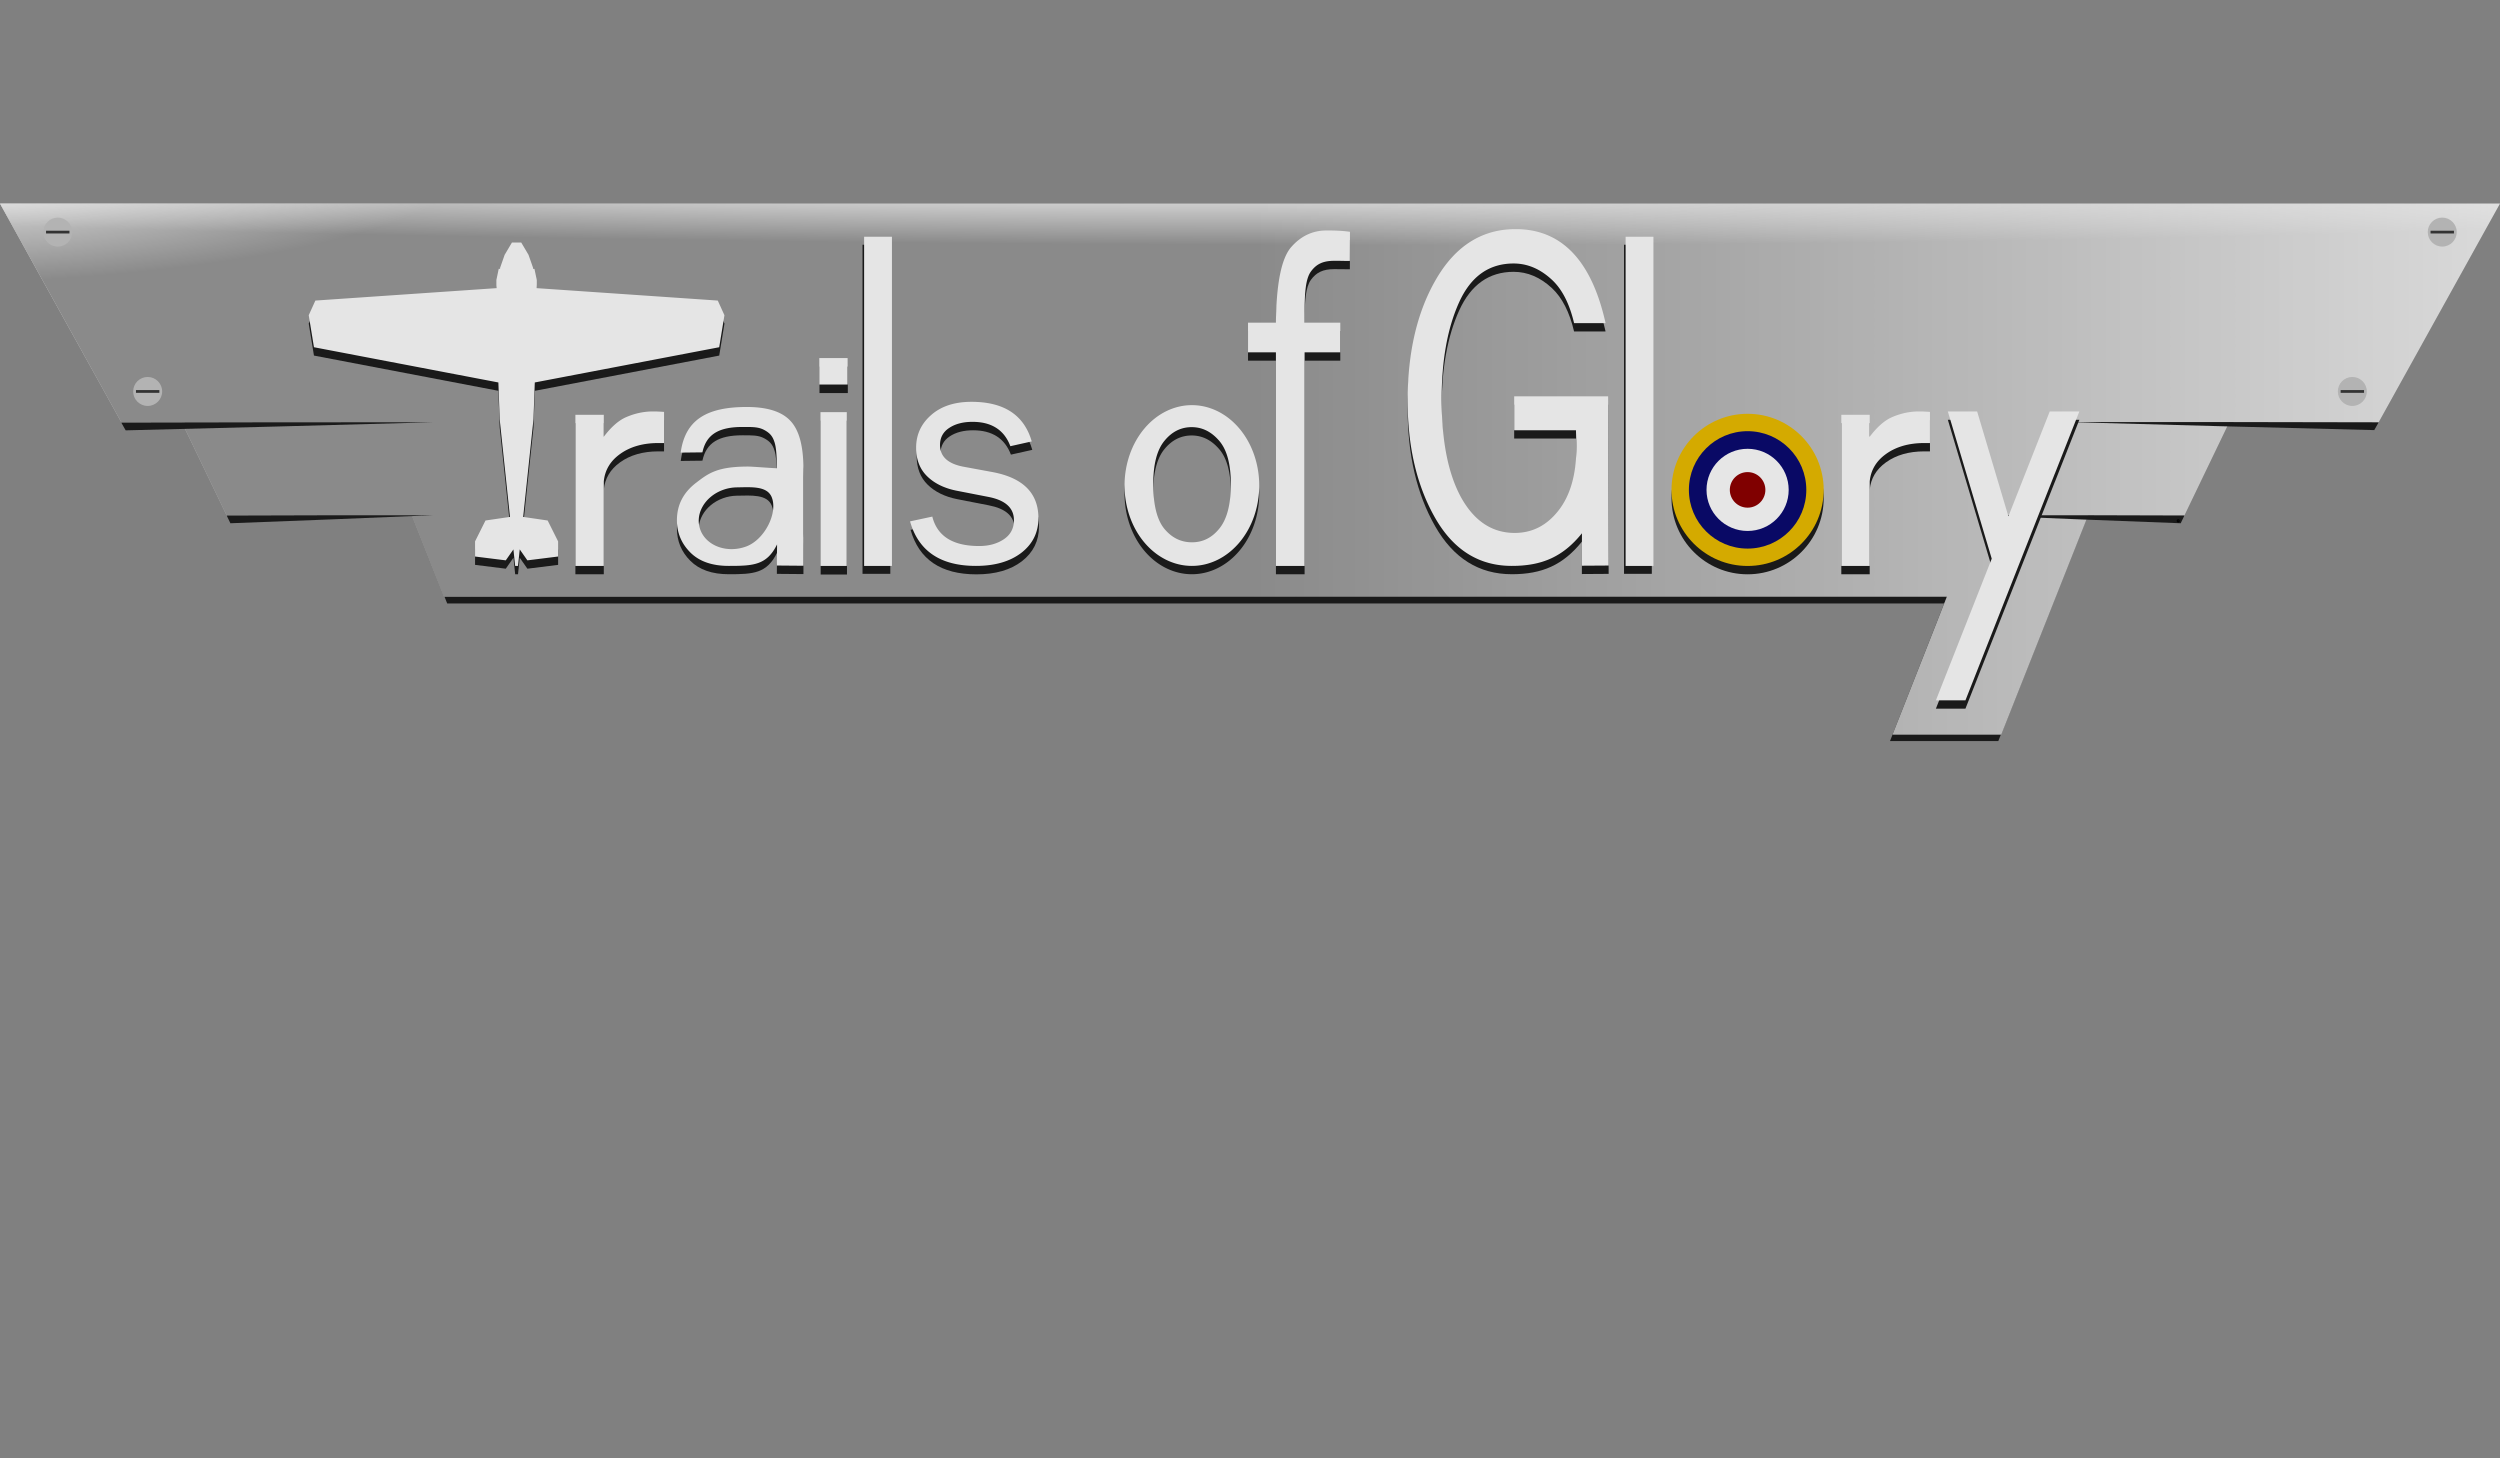 <?xml version="1.0" encoding="UTF-8" standalone="no"?>
<!-- Created with Inkscape (http://www.inkscape.org/) -->

<svg
   width="360mm"
   height="210mm"
   viewBox="0 0 360 210"
   version="1.1"
   id="svg1"
   xml:space="preserve"
   inkscape:version="1.4 (86a8ad7, 2024-10-11)"
   sodipodi:docname="Trails_of_Glory_logo.svg"
   xmlns:inkscape="http://www.inkscape.org/namespaces/inkscape"
   xmlns:sodipodi="http://sodipodi.sourceforge.net/DTD/sodipodi-0.dtd"
   xmlns:xlink="http://www.w3.org/1999/xlink"
   xmlns="http://www.w3.org/2000/svg"
   xmlns:svg="http://www.w3.org/2000/svg"><rect x="0" y="0" width="360" height="210" fill="#808080" stroke="none"/><sodipodi:namedview
     id="namedview1"
     pagecolor="#ffffff"
     bordercolor="#000000"
     borderopacity="0.25"
     inkscape:showpageshadow="2"
     inkscape:pageopacity="0.0"
     inkscape:pagecheckerboard="0"
     inkscape:deskcolor="#d1d1d1"
     inkscape:document-units="mm"
     inkscape:zoom="7.8312672"
     inkscape:cx="537.90784"
     inkscape:cy="306.65535"
     inkscape:window-width="1920"
     inkscape:window-height="1017"
     inkscape:window-x="-8"
     inkscape:window-y="-8"
     inkscape:window-maximized="1"
     inkscape:current-layer="layer1" /><defs
     id="defs1"><linearGradient
       id="linearGradient5"
       inkscape:collect="always"><stop
         style="stop-color:#ffffff;stop-opacity:0.679;"
         offset="0"
         id="stop4" /><stop
         style="stop-color:#ffffff;stop-opacity:0;"
         offset="0.5"
         id="stop5" /></linearGradient><linearGradient
       id="linearGradient84"
       inkscape:collect="always"><stop
         style="stop-color:#ffffff;stop-opacity:1;"
         offset="0"
         id="stop83" /><stop
         style="stop-color:#ffffff;stop-opacity:0;"
         offset="1"
         id="stop84" /></linearGradient><linearGradient
       id="linearGradient82"
       inkscape:collect="always"><stop
         style="stop-color:#ffffff;stop-opacity:1;"
         offset="0"
         id="stop81" /><stop
         style="stop-color:#ffffff;stop-opacity:0;"
         offset="0.475"
         id="stop82" /></linearGradient><linearGradient
       id="linearGradient79"
       inkscape:collect="always"><stop
         style="stop-color:#ffffff;stop-opacity:1;"
         offset="0"
         id="stop79" /><stop
         style="stop-color:#000000;stop-opacity:0;"
         offset="1"
         id="stop80" /></linearGradient><rect
       x="1123.701"
       y="152.721"
       width="119.521"
       height="133.312"
       id="rect25" /><rect
       x="1061.386"
       y="215.035"
       width="121.564"
       height="161.915"
       id="rect24" /><rect
       x="1012.352"
       y="195.626"
       width="71.508"
       height="129.226"
       id="rect23" /><rect
       x="999.722"
       y="188.531"
       width="111.241"
       height="123.521"
       id="rect22" /><rect
       x="779.44"
       y="117.478"
       width="356.52"
       height="378.994"
       id="rect19" /><rect
       x="718.73"
       y="205.145"
       width="180.586"
       height="122.798"
       id="rect18" /><rect
       x="619.057"
       y="214.525"
       width="74.573"
       height="109.305"
       id="rect17" /><rect
       x="574.262"
       y="182.03"
       width="145.191"
       height="141.579"
       id="rect16" /><rect
       x="490.342"
       y="256.408"
       width="158.34"
       height="111.349"
       id="rect14" /><rect
       x="377.206"
       y="202.522"
       width="88.364"
       height="73.041"
       id="rect12" /><rect
       x="376.34"
       y="221.398"
       width="83.069"
       height="107.268"
       id="rect11" /><rect
       x="314.636"
       y="457.653"
       width="782.504"
       height="234.956"
       id="rect8" /><rect
       x="382.119"
       y="228.982"
       width="119.186"
       height="101.85"
       id="rect7" /><rect
       x="264.377"
       y="424.737"
       width="679.002"
       height="239.818"
       id="rect6" /><rect
       x="230.869"
       y="396.36"
       width="870.357"
       height="239.042"
       id="rect2" /><rect
       x="377.206"
       y="202.522"
       width="88.364"
       height="73.041"
       id="rect13" /><rect
       x="574.262"
       y="182.03"
       width="145.191"
       height="141.579"
       id="rect20" /><rect
       x="574.262"
       y="182.03"
       width="145.191"
       height="141.579"
       id="rect21" /><rect
       x="718.73"
       y="205.145"
       width="180.586"
       height="122.798"
       id="rect26" /><rect
       x="574.262"
       y="182.03"
       width="145.191"
       height="141.579"
       id="rect27" /><rect
       x="718.73"
       y="205.145"
       width="180.586"
       height="122.798"
       id="rect28" /><rect
       x="718.73"
       y="205.145"
       width="180.586"
       height="122.798"
       id="rect29" /><rect
       x="718.73"
       y="205.145"
       width="180.586"
       height="122.798"
       id="rect30" /><rect
       x="574.262"
       y="182.03"
       width="145.191"
       height="141.579"
       id="rect33" /><rect
       x="574.262"
       y="182.03"
       width="145.191"
       height="141.579"
       id="rect34" /><rect
       x="574.262"
       y="182.03"
       width="145.191"
       height="141.579"
       id="rect50" /><rect
       x="619.057"
       y="214.525"
       width="74.573"
       height="109.305"
       id="rect51" /><rect
       x="574.262"
       y="182.03"
       width="145.191"
       height="141.579"
       id="rect52" /><linearGradient
       inkscape:collect="always"
       xlink:href="#linearGradient79"
       id="linearGradient80"
       x1="64.298"
       y1="-70.338"
       x2="295.702"
       y2="205.438"
       gradientUnits="userSpaceOnUse" /><radialGradient
       inkscape:collect="always"
       xlink:href="#linearGradient82"
       id="radialGradient81"
       cx="-16.758"
       cy="-143.246"
       fx="-16.758"
       fy="-143.246"
       r="180"
       gradientTransform="matrix(1,0,0,0.212,0,53.201)"
       gradientUnits="userSpaceOnUse" /><radialGradient
       inkscape:collect="always"
       xlink:href="#linearGradient84"
       id="radialGradient82"
       gradientUnits="userSpaceOnUse"
       gradientTransform="matrix(1.55,0.013,-4.7179556e-4,0.057,-66.47,25.829)"
       cx="132.737"
       cy="-48.835"
       fx="132.737"
       fy="-48.835"
       r="180" /><linearGradient
       inkscape:collect="always"
       xlink:href="#linearGradient5"
       id="linearGradient4"
       gradientUnits="userSpaceOnUse"
       x1="360.001"
       y1="67.55"
       x2="4.3316281e-06"
       y2="67.55"
       gradientTransform="translate(-4.8290018e-4,-0.005)" /></defs><g
     inkscape:label="圖層 1"
     inkscape:groupmode="layer"
     id="layer1"><path
       id="path57"
       style="fill:#1a1a1a;fill-opacity:1;stroke-width:2.498"
       d="m 51.957,55.458 12.438,31.439 h 75.359 80.485 59.722 l -7.799,19.812 h 15.597 l 7.838,-19.812 h 0.002 l 12.438,-31.439 H 220.239 139.754 Z" /><path
       id="path3"
       style="fill:url(#linearGradient80);fill-opacity:1;stroke-width:2.506"
       d="M 0 29.315 L 17.486 60.837 L 26.196 60.837 L 32.648 74.248 L 59.32 74.248 L 63.944 85.921 L 139.599 85.921 L 220.4 85.921 L 280.357 85.921 L 272.527 105.785 L 288.185 105.785 L 296.054 85.921 L 296.056 85.921 L 300.68 74.248 L 314.55 74.248 L 321.002 60.837 L 342.514 60.837 L 360 29.315 L 236.574 29.315 L 123.426 29.315 L 0 29.315 z " /><path
       id="path39"
       style="fill:#8a8a8a;fill-opacity:1;stroke-width:2.506"
       d="M 51.457 54.399 L 63.944 85.921 L 139.599 85.921 L 220.4 85.921 L 280.357 85.921 L 272.527 105.785 L 288.185 105.785 L 296.054 85.921 L 296.056 85.921 L 308.542 54.399 L 220.4 54.399 L 139.599 54.399 L 51.457 54.399 z " /><path
       id="path2"
       style="fill:#8a8a8a;fill-opacity:1;stroke-width:2.761"
       d="m 17.483,42.726 15.165,31.521 h 91.884 98.134 91.884 L 329.715,42.726 H 222.666 124.532 Z" /><path
       id="rect1"
       style="fill:#8a8a8a;fill-opacity:1;stroke-width:2.965"
       d="M 360,29.315 342.514,60.837 H 236.574 123.426 17.486 L 8.9999997e-7,29.315 H 123.426 236.574 Z" /><path
       id="path81"
       style="fill:url(#radialGradient81);fill-opacity:1;stroke-width:2.506"
       d="M 0 29.315 L 17.486 60.837 L 26.196 60.837 L 32.648 74.248 L 59.32 74.248 L 63.944 85.921 L 139.599 85.921 L 220.4 85.921 L 280.357 85.921 L 272.527 105.785 L 288.185 105.785 L 296.054 85.921 L 296.056 85.921 L 300.68 74.248 L 314.55 74.248 L 321.002 60.837 L 342.514 60.837 L 360 29.315 L 236.574 29.315 L 123.426 29.315 L 0 29.315 z " /><path
       id="path82"
       style="fill:url(#radialGradient82);fill-opacity:1;stroke-width:2.506"
       d="M 0 29.315 L 17.486 60.837 L 26.196 60.837 L 32.648 74.248 L 59.32 74.248 L 63.944 85.921 L 139.599 85.921 L 220.4 85.921 L 280.357 85.921 L 272.527 105.785 L 288.185 105.785 L 296.054 85.921 L 296.056 85.921 L 300.68 74.248 L 314.55 74.248 L 321.002 60.837 L 342.514 60.837 L 360 29.315 L 236.574 29.315 L 123.426 29.315 L 0 29.315 z " /><path
       id="path77"
       style="fill:url(#linearGradient80);fill-opacity:1;stroke-width:2.506"
       d="M 0 29.315 L 17.486 60.837 L 26.196 60.837 L 32.648 74.248 L 59.32 74.248 L 63.944 85.921 L 139.599 85.921 L 220.4 85.921 L 280.357 85.921 L 272.527 105.785 L 288.185 105.785 L 296.054 85.921 L 296.056 85.921 L 300.68 74.248 L 314.55 74.248 L 321.002 60.837 L 342.514 60.837 L 360 29.315 L 236.574 29.315 L 123.426 29.315 L 0 29.315 z " /><path
       id="path77-5"
       style="fill:url(#linearGradient4);fill-opacity:1;stroke-width:2.506"
       d="M -4.8290018e-4,29.31 17.485,60.832 h 8.71 l 6.452,13.411 h 26.672 l 4.624,11.673 h 75.655 80.801 59.957 l -7.83,19.864 h 15.658 l 7.869,-19.864 h 0.002 l 4.624,-11.673 h 13.87 l 6.452,-13.411 h 21.512 L 360,29.31 H 236.573 123.426 Z" /><path
       id="path40"
       style="fill:#1a1a1a;fill-opacity:1;stroke-width:0.62"
       d="m 73.719,36.123 -1.05,1.774 v 0.005 h -0.003 l -0.653,1.864 v 0.149 h -0.198 l -0.336,1.602 v 0.214 h -1.02e-4 v 0.964 l -26.064,1.787 -0.958,2.111 0.752,4.609 26.558,5.074 0.188,5.285 1.485,14.076 -3.527,0.516 -1.505,3.01 v 2.177 l 4.426,0.553 1.1,-1.577 0.251,2.376 h 0.409 l 0.251,-2.376 1.1,1.577 4.425,-0.553 v -2.177 l -1.505,-3.009 -3.527,-0.516 1.486,-14.076 0.187,-5.285 26.558,-5.074 0.753,-4.609 -0.959,-2.111 -26.064,-1.787 v -0.865 -0.099 -0.214 l -0.336,-1.602 h -0.198 v -0.149 l -0.654,-1.864 h -9.74e-4 v -0.005 l -1.05,-1.774 h -0.61 -0.118 z" /><path
       id="path41"
       style="fill:#1a1a1a;fill-opacity:1;stroke-width:1.364"
       d="m 94.037,60.447 c -1.313,0 -2.6,0.272 -3.861,0.816 -1.077,0.461 -2.153,1.403 -3.23,2.825 V 60.935 H 82.856 V 82.69 H 86.947 V 70.517 c 0.156,-1.615 0.934,-2.926 2.335,-3.935 1.466,-1.056 3.307,-1.584 5.523,-1.584 h 0.818 v -2.038 -0.411 -2.038 c -0.648,-0.044 -1.176,-0.065 -1.585,-0.065 z" /><path
       id="path42"
       style="font-style:normal;font-variant:normal;font-weight:normal;font-stretch:normal;font-size:45.233px;font-family:'Franklin Gothic Book';-inkscape-font-specification:'Franklin Gothic Book, ';text-align:start;writing-mode:lr-tb;direction:ltr;text-anchor:start;fill:#1a1a1a;fill-opacity:1;stroke-width:4.164"
       d="m 107.538,59.806 c -5.561,2.68e-4 -8.856,1.686 -9.519,6.57 l 3.13,-0.038 c 0.552,-2.607 2.382,-3.655 5.764,-3.655 1.387,0 2.285,-0.027 3.134,0.432 0.849,0.458 1.206,0.926 1.461,1.7 0.269,0.759 0.355,2.097 0.355,3.816 -1.302,-0.057 -3.517,-0.246 -4.111,-0.246 -4.415,0 -5.675,0.918 -7.515,2.336 -1.84,1.404 -2.76,3.202 -2.76,5.393 0,1.805 0.644,3.352 1.931,4.641 1.288,1.289 3.135,1.934 5.54,1.934 3.538,0 5.479,-0.103 6.95,-3.096 -0.014,1.925 -0.044,2.298 -0.03,3.043 l 3.827,0.033 0.007,-4 c -0.008,-0.253 -0.013,-0.51 -0.013,-0.77 v -9.218 c 0,-3.266 -0.623,-5.558 -1.869,-6.876 -1.231,-1.332 -3.325,-1.998 -6.282,-1.998 h -5.3e-4 z m -1.44,11.574 c 2.078,-0.031 4.358,-0.231 5.028,1.419 0.916,2.252 -1.012,6.127 -3.704,7.106 -2.692,0.979 -5.616,-0.053 -6.532,-2.306 -0.916,-2.252 0.524,-4.872 3.216,-5.851 0.64,-0.233 1.317,-0.358 1.992,-0.368 z"
       sodipodi:nodetypes="sccssccscsssccccsscscsccsccc" /><path
       id="text42"
       style="font-style:normal;font-variant:normal;font-weight:normal;font-stretch:normal;font-size:47.097px;font-family:'Franklin Gothic Book';-inkscape-font-specification:'Franklin Gothic Book, ';text-align:start;writing-mode:lr-tb;direction:ltr;text-anchor:start;fill:#1a1a1a;fill-opacity:1;stroke-width:4.483"
       d="M 112.496 55.331 L 112.496 59.332 L 116.383 59.332 L 116.383 55.331 L 112.496 55.331 z M 112.657 63.494 L 112.657 86.721 L 116.268 86.721 L 116.268 63.494 L 112.657 63.494 z "
       transform="scale(1.049,0.954)" /><path
       id="text43"
       style="font-style:normal;font-variant:normal;font-weight:normal;font-stretch:normal;font-size:64px;font-family:'Franklin Gothic Book';-inkscape-font-specification:'Franklin Gothic Book, ';text-align:start;writing-mode:lr-tb;direction:ltr;white-space:pre;shape-inside:url(#rect50);fill:#1a1a1a;fill-opacity:1;stroke-width:6.093"
       d="M 579.168 197.717 L 579.168 240.373 L 584.074 240.373 L 584.074 197.717 L 579.168 197.717 z "
       transform="matrix(0.816,0,0,1.111,-348.399,-184.423)" /><path
       id="text44"
       style="font-style:normal;font-variant:normal;font-weight:normal;font-stretch:normal;font-size:64px;font-family:'Franklin Gothic Book';-inkscape-font-specification:'Franklin Gothic Book, ';text-align:start;writing-mode:lr-tb;direction:ltr;white-space:pre;shape-inside:url(#rect51);display:inline;fill:#1a1a1a;fill-opacity:1;stroke-width:6.093"
       d="M 632.65 240.431 C 629.088 240.431 626.254 241.327 624.15 243.119 C 622.046 244.89 620.994 247.098 620.994 249.744 C 620.994 252.139 621.765 254.067 623.307 255.525 C 624.849 256.984 626.922 257.962 629.526 258.462 L 636.181 259.713 C 639.786 260.38 641.588 261.952 641.588 264.431 C 641.588 266.098 640.88 267.39 639.463 268.306 C 638.047 269.223 636.317 269.681 634.276 269.681 C 628.734 269.681 625.442 267.692 624.4 263.713 L 619.713 264.682 C 621.484 270.702 626.109 273.713 633.588 273.713 C 637.567 273.713 640.755 272.827 643.151 271.056 C 645.547 269.265 646.744 266.921 646.744 264.025 C 646.744 258.962 643.526 255.848 637.088 254.682 L 630.932 253.588 C 627.661 252.983 626.026 251.515 626.026 249.182 C 626.026 247.702 626.661 246.556 627.931 245.744 C 629.223 244.91 630.869 244.494 632.869 244.494 C 636.89 244.494 639.546 246.14 640.838 249.431 L 645.338 248.462 C 643.733 243.108 639.505 240.431 632.65 240.431 z "
       transform="matrix(0.684,0,0,0.71,-292.761,-111.629)" /><path
       id="path44"
       style="font-style:normal;font-variant:normal;font-weight:normal;font-stretch:normal;font-size:64px;font-family:'Franklin Gothic Book';-inkscape-font-specification:'Franklin Gothic Book, ';text-align:start;writing-mode:lr-tb;direction:ltr;text-anchor:start;white-space:pre;shape-inside:url(#rect19);fill:#1a1a1a;fill-opacity:1;stroke-width:5.845"
       d="m 218.253,34.191 c -4.789,0 -8.579,2.357 -11.368,7.07 -2.789,4.713 -4.184,10.599 -4.184,17.657 0,6.603 1.316,12.216 3.947,16.838 2.632,4.622 6.316,6.933 11.053,6.933 4.368,0 7.378,-1.326 10.098,-4.698 l -0.011,4.671 3.857,-0.025 -0.077,-24.368 h -13.526 v 4.884 h 8.895 c 0.035,0.979 0.053,1.821 0.053,2.527 0,3.825 -0.851,6.831 -2.553,9.017 -1.684,2.163 -3.789,3.245 -6.316,3.245 -3.246,0 -5.816,-1.697 -7.71,-5.089 -1.877,-3.415 -2.816,-8.14 -2.816,-14.174 0,-5.601 0.842,-10.257 2.526,-13.969 1.684,-3.711 4.298,-5.567 7.842,-5.567 2,0 3.842,0.785 5.526,2.356 1.463,1.365 2.522,3.442 3.178,6.233 h 4.478 l 0.055,-0.017 c -2.017,-9.017 -6.333,-13.525 -12.947,-13.525 z"
       sodipodi:nodetypes="ssssscccccccscscsssscccs" /><path
       id="path45"
       style="fill:#1a1a1a;fill-opacity:1;stroke-width:1.364"
       d="m 276.33,60.447 c -1.313,0 -2.6,0.272 -3.861,0.816 -1.077,0.461 -2.153,1.403 -3.23,2.825 V 60.935 H 265.148 v 21.755 h 4.091 V 70.517 c 0.156,-1.615 0.934,-2.926 2.335,-3.935 1.466,-1.056 3.307,-1.584 5.523,-1.584 h 0.818 v -2.038 -0.411 -2.038 c -0.648,-0.044 -1.176,-0.065 -1.585,-0.065 z" /><path
       id="path46"
       style="font-style:normal;font-variant:normal;font-weight:normal;font-stretch:normal;font-size:64px;font-family:'Franklin Gothic Book';-inkscape-font-specification:'Franklin Gothic Book, ';text-align:start;writing-mode:lr-tb;direction:ltr;text-anchor:start;white-space:pre;shape-inside:url(#rect26);fill:#1a1a1a;fill-opacity:1;stroke-width:5.547"
       d="m 191.017,34.388 c -2.008,0 -3.712,0.809 -5.113,2.427 -1.385,1.618 -2.109,5.236 -2.171,10.853 h -4.016 v 4.265 h 4.016 v 30.757 h 4.13 V 51.933 h 5.139 V 47.668 h -5.139 v -1.422 c 0,-2.89 0.149,-4.913 0.912,-5.953 0.778,-1.063 1.736,-1.537 3.34,-1.537 0.153,0 0.907,-0.004 1.064,0.009 l 1.201,0.012 0.017,-4.2 c -1.261,-0.176 -2.398,-0.19 -3.378,-0.19 z"
       sodipodi:nodetypes="scccccccccccscscccss" /><path
       id="text46"
       style="font-style:normal;font-variant:normal;font-weight:normal;font-stretch:normal;font-size:64px;font-family:'Franklin Gothic Book';-inkscape-font-specification:'Franklin Gothic Book, ';text-align:start;writing-mode:lr-tb;direction:ltr;white-space:pre;shape-inside:url(#rect52);fill:#1a1a1a;fill-opacity:1;stroke-width:6.093"
       d="M 579.168 197.717 L 579.168 240.373 L 584.074 240.373 L 584.074 197.717 L 579.168 197.717 z "
       transform="matrix(0.816,0,0,1.111,-238.743,-184.423)" /><path
       id="path47"
       style="fill:#1a1a1a;fill-opacity:1;stroke-width:2.09"
       d="m 171.632,59.541 a 9.696,11.574 0 0 0 -9.696,11.574 9.696,11.574 0 0 0 9.696,11.575 9.696,11.574 0 0 0 9.696,-11.575 9.696,11.574 0 0 0 -9.696,-11.574 z m -0.028,3.167 c 1.508,0 2.825,0.652 3.949,1.955 1.124,1.289 1.687,3.375 1.687,6.255 0,2.867 -0.536,4.979 -1.607,6.337 -1.072,1.358 -2.401,2.037 -3.989,2.037 -1.574,0 -2.897,-0.645 -3.969,-1.934 -1.072,-1.303 -1.607,-3.457 -1.607,-6.461 0,-2.839 0.536,-4.911 1.607,-6.214 1.072,-1.317 2.381,-1.975 3.929,-1.975 z" /><g
       id="g50"
       transform="matrix(0.973,0,0,0.973,-0.199,0.846)"
       style="fill:#1a1a1a"><circle
         style="fill:#1a1a1a;fill-opacity:1;stroke-width:1.69"
         id="circle47"
         cx="258.842"
         cy="72.864"
         r="11.261" /><circle
         style="fill:#1a1a1a;fill-opacity:1;stroke-width:2.336"
         id="circle48"
         cx="258.842"
         cy="72.864"
         r="8.689" /><circle
         style="fill:#1a1a1a;fill-opacity:1;stroke-width:1.634"
         id="circle49"
         cx="258.842"
         cy="72.864"
         r="6.08" /><circle
         style="fill:#1a1a1a;fill-opacity:1;stroke-width:1.531"
         id="circle50"
         cx="258.842"
         cy="72.864"
         r="2.632" /></g><path
       id="path50"
       style="font-style:normal;font-variant:normal;font-weight:normal;font-stretch:normal;font-size:64px;font-family:'Franklin Gothic Book';-inkscape-font-specification:'Franklin Gothic Book, ';text-align:start;writing-mode:lr-tb;direction:ltr;text-anchor:start;white-space:pre;shape-inside:url(#rect33);fill:#1a1a1a;fill-opacity:1;stroke-width:5.803"
       d="m 280.488,60.447 6.32,21.203 -8.04,20.4 h 4.254 l 12.875,-32.66 0.005,0.002 3.525,-8.944 h -4.263 l -5.955,15.109 -4.503,-15.109 z" /><path
       id="path55"
       style="fill:#1a1a1a;fill-opacity:1;stroke-width:2.1"
       inkscape:transform-center-x="11.5756"
       inkscape:transform-center-y="0.24462679"
       d="m 297.669,60.775 22.017,0.004 22.818,0.044 0.015,0.008 -0.628,1.105 -21.857,-0.554 z" /><path
       id="path56"
       style="fill:#1a1a1a;fill-opacity:1;stroke-width:1.707"
       inkscape:transform-center-x="7.6436667"
       inkscape:transform-center-y="0.24460913"
       d="m 284.925,74.193 14.539,0.004 15.067,0.044 0.017,0.013 -0.528,1.095 -14.326,-0.55 z" /><g
       id="g60"><circle
         style="fill:#b3b3b3;fill-opacity:1;stroke-width:1.2"
         id="path59"
         cx="8.317"
         cy="33.421"
         r="2.087" /><rect
         style="fill:#333333;fill-opacity:1;stroke-width:1.072"
         id="rect59"
         width="3.37"
         height="0.397"
         x="6.632"
         y="33.223" /><circle
         style="fill:#b3b3b3;fill-opacity:1;stroke-width:1.2"
         id="circle60"
         cx="21.264"
         cy="56.369"
         r="2.087" /><rect
         style="fill:#333333;fill-opacity:1;stroke-width:1.072"
         id="rect60"
         width="3.37"
         height="0.397"
         x="19.579"
         y="56.17" /></g><path
       id="rect1-2"
       style="fill:#e5e5e5;fill-opacity:1;stroke-width:0.62"
       d="M 218.253 32.991 C 213.464 32.991 209.674 35.348 206.885 40.061 C 204.096 44.774 202.701 50.66 202.701 57.718 C 202.701 64.322 204.017 69.935 206.648 74.557 C 209.28 79.179 212.965 81.49 217.701 81.49 C 222.07 81.49 225.079 80.164 227.8 76.792 L 227.789 81.463 L 231.646 81.438 L 231.569 57.069 L 218.043 57.069 L 218.043 61.954 L 226.938 61.954 C 226.973 62.933 226.99 63.775 226.99 64.481 C 226.99 68.306 226.139 71.312 224.437 73.498 C 222.753 75.661 220.648 76.743 218.122 76.743 C 214.876 76.743 212.306 75.046 210.411 71.653 C 208.534 68.238 207.596 63.513 207.596 57.479 C 207.596 51.878 208.438 47.222 210.122 43.511 C 211.806 39.799 214.42 37.943 217.963 37.943 C 219.963 37.943 221.806 38.729 223.49 40.3 C 224.953 41.665 226.012 43.742 226.667 46.533 L 231.145 46.533 L 231.2 46.516 C 229.183 37.499 224.867 32.991 218.253 32.991 z M 191.017 33.187 L 191.017 33.188 C 189.009 33.188 187.304 33.997 185.903 35.615 C 184.518 37.233 183.794 40.851 183.732 46.468 L 179.716 46.468 L 179.716 50.733 L 183.732 50.733 L 183.732 81.49 L 187.862 81.49 L 187.862 50.733 L 193.001 50.733 L 193.001 46.468 L 187.862 46.468 L 187.862 45.046 C 187.862 42.157 188.012 40.133 188.775 39.093 C 189.553 38.03 190.511 37.557 192.114 37.557 C 192.267 37.557 193.021 37.552 193.177 37.566 L 194.379 37.577 L 194.395 33.377 C 193.135 33.202 191.998 33.187 191.017 33.187 z M 124.433 34.088 L 124.433 81.49 L 128.439 81.49 L 128.439 34.088 L 124.433 34.088 z M 234.089 34.088 L 234.089 81.49 L 238.094 81.49 L 238.094 34.088 L 234.089 34.088 z M 73.72 34.923 L 72.669 36.697 L 72.669 36.702 L 72.666 36.702 L 72.013 38.566 L 72.013 38.715 L 71.815 38.715 L 71.479 40.316 L 71.479 40.53 L 71.479 41.494 L 45.414 43.281 L 44.456 45.392 L 45.209 50.001 L 71.766 55.075 L 71.954 60.36 L 73.439 74.436 L 69.912 74.952 L 68.407 77.962 L 68.407 80.139 L 72.833 80.691 L 73.932 79.114 L 74.183 81.49 L 74.592 81.49 L 74.842 79.114 L 75.943 80.691 L 80.368 80.139 L 80.368 77.962 L 78.863 74.952 L 75.336 74.436 L 76.822 60.36 L 77.009 55.075 L 103.566 50.001 L 104.319 45.392 L 103.36 43.281 L 77.297 41.494 L 77.297 40.629 L 77.297 40.53 L 77.297 40.316 L 76.96 38.715 L 76.762 38.715 L 76.762 38.566 L 76.109 36.702 L 76.107 36.702 L 76.107 36.697 L 75.058 34.923 L 74.448 34.923 L 74.329 34.923 L 73.72 34.923 z M 117.98 51.559 L 117.98 55.374 L 122.057 55.374 L 122.057 51.559 L 117.98 51.559 z M 139.894 57.862 C 137.457 57.862 135.52 58.498 134.081 59.77 C 132.642 61.027 131.922 62.595 131.922 64.474 C 131.922 66.174 132.45 67.542 133.504 68.578 C 134.558 69.613 135.976 70.308 137.756 70.663 L 142.309 71.551 C 144.773 72.024 146.006 73.141 146.006 74.901 C 146.006 76.084 145.521 77.001 144.552 77.652 C 143.584 78.302 142.401 78.628 141.005 78.628 C 137.215 78.628 134.964 77.215 134.252 74.39 L 131.046 75.078 C 132.257 79.353 135.42 81.49 140.535 81.49 C 143.256 81.49 145.436 80.861 147.074 79.604 C 148.713 78.332 149.532 76.668 149.532 74.612 C 149.532 71.018 147.331 68.807 142.928 67.979 L 138.718 67.203 C 136.481 66.774 135.363 65.731 135.363 64.074 C 135.363 63.024 135.798 62.211 136.667 61.634 C 137.55 61.042 138.675 60.746 140.043 60.746 C 142.793 60.746 144.61 61.915 145.493 64.252 L 148.57 63.564 C 147.473 59.763 144.581 57.862 139.894 57.862 z M 171.632 58.341 A 9.696 11.574 0 0 0 161.936 69.915 A 9.696 11.574 0 0 0 171.632 81.49 A 9.696 11.574 0 0 0 181.328 69.915 A 9.696 11.574 0 0 0 171.632 58.341 z M 107.538 58.606 C 101.977 58.607 98.682 60.293 98.019 65.176 L 101.149 65.139 C 101.701 62.532 103.531 61.484 106.913 61.484 C 108.3 61.484 109.198 61.457 110.048 61.916 C 110.897 62.374 111.254 62.842 111.508 63.615 C 111.777 64.374 111.863 65.712 111.863 67.431 C 110.561 67.374 108.346 67.185 107.752 67.185 C 103.336 67.185 102.077 68.103 100.237 69.521 C 98.397 70.925 97.477 72.723 97.477 74.915 C 97.477 76.72 98.121 78.267 99.408 79.556 C 100.696 80.846 102.543 81.49 104.949 81.49 C 108.487 81.49 110.427 81.388 111.899 78.394 C 111.885 80.319 111.855 80.691 111.869 81.436 L 115.696 81.469 L 115.703 77.468 C 115.695 77.215 115.69 76.959 115.69 76.698 L 115.69 67.48 C 115.69 64.214 115.067 61.922 113.821 60.605 C 112.59 59.273 110.497 58.606 107.54 58.606 L 107.539 58.606 L 107.538 58.606 z M 94.038 59.247 C 92.725 59.247 91.438 59.519 90.177 60.064 C 89.1 60.525 88.024 61.466 86.947 62.889 L 86.947 59.735 L 82.856 59.735 L 82.856 81.49 L 86.947 81.49 L 86.947 69.317 C 87.103 67.702 87.881 66.391 89.282 65.383 C 90.748 64.327 92.589 63.799 94.805 63.799 L 95.623 63.799 L 95.623 61.761 L 95.623 61.35 L 95.623 59.312 C 94.975 59.269 94.447 59.247 94.038 59.247 z M 276.33 59.247 C 275.017 59.247 273.731 59.519 272.469 60.064 C 271.393 60.525 270.316 61.466 269.239 62.889 L 269.239 59.735 L 265.149 59.735 L 265.149 81.49 L 269.239 81.49 L 269.239 69.317 C 269.395 67.702 270.173 66.391 271.574 65.383 C 273.04 64.327 274.881 63.799 277.097 63.799 L 277.915 63.799 L 277.915 61.761 L 277.915 61.35 L 277.915 59.312 C 277.268 59.269 276.739 59.247 276.33 59.247 z M 280.489 59.247 L 286.809 80.45 L 278.769 100.85 L 283.023 100.85 L 295.897 68.189 L 295.902 68.191 L 299.428 59.247 L 295.164 59.247 L 289.21 74.356 L 284.707 59.247 L 280.489 59.247 z M 118.149 59.343 L 118.149 81.49 L 121.936 81.49 L 121.936 59.343 L 118.149 59.343 z M 171.605 61.508 C 173.113 61.508 174.429 62.159 175.554 63.462 C 176.678 64.752 177.24 66.837 177.24 69.718 C 177.24 72.585 176.705 74.697 175.633 76.055 C 174.562 77.413 173.232 78.092 171.645 78.092 C 170.071 78.092 168.747 77.447 167.676 76.158 C 166.604 74.855 166.068 72.701 166.068 69.697 C 166.068 66.858 166.604 64.786 167.676 63.483 C 168.747 62.166 170.057 61.508 171.605 61.508 z M 107.666 70.157 C 109.215 70.165 110.624 70.362 111.127 71.599 C 112.042 73.852 110.114 77.726 107.423 78.705 C 104.731 79.684 101.807 78.652 100.892 76.399 C 99.976 74.147 101.415 71.527 104.107 70.548 C 104.747 70.315 105.424 70.191 106.098 70.181 C 106.618 70.173 107.15 70.154 107.666 70.157 z " /><g
       id="g35"
       transform="matrix(0.973,0,0,0.973,-0.199,-0.354)"><circle
         style="fill:#d4aa00;fill-opacity:1;stroke-width:1.69"
         id="path31"
         cx="258.842"
         cy="72.864"
         r="11.261" /><circle
         style="fill:#090965;fill-opacity:1;stroke-width:2.336"
         id="path32"
         cx="258.842"
         cy="72.864"
         r="8.689" /><circle
         style="fill:#e6e6e6;fill-opacity:1;stroke-width:1.634"
         id="circle32"
         cx="258.842"
         cy="72.864"
         r="6.08" /><circle
         style="fill:#800000;fill-opacity:1;stroke-width:1.531"
         id="path33"
         cx="258.842"
         cy="72.864"
         r="2.632" /></g><path
       id="path53"
       style="fill:#1a1a1a;fill-opacity:1;stroke-width:1.612"
       inkscape:transform-center-x="-11.575611"
       inkscape:transform-center-y="0.24460913"
       d="M 24.215 61.743 L 21.708 63.308 L 19.299 65.02 L 19.334 65.038 L 24.589 67.475 L 24.495 64.686 L 24.215 61.743 z "
       transform="matrix(3.812,0.12,-7.963,0.195,461.666,45.863)" /><path
       id="path54"
       style="fill:#1a1a1a;fill-opacity:1;stroke-width:1.707"
       inkscape:transform-center-x="-7.6436467"
       inkscape:transform-center-y="0.24460913"
       d="m 62.273,74.193 -14.539,0.004 -15.067,0.044 -0.017,0.013 0.528,1.095 14.326,-0.55 z" /><circle
       id="path58"
       style="fill:#8a8a8a;stroke:#000000;stroke-width:0.265"
       cx="313.665"
       cy="75.004"
       r="0.11" /><g
       id="g62"
       transform="matrix(-1,0,0,1,360,0)"><circle
         style="fill:#b3b3b3;fill-opacity:1;stroke-width:1.2"
         id="circle61"
         cx="8.317"
         cy="33.421"
         r="2.087" /><rect
         style="fill:#333333;fill-opacity:1;stroke-width:1.072"
         id="rect61"
         width="3.37"
         height="0.397"
         x="6.632"
         y="33.223" /><circle
         style="fill:#b3b3b3;fill-opacity:1;stroke-width:1.2"
         id="circle62"
         cx="21.264"
         cy="56.369"
         r="2.087" /><rect
         style="fill:#333333;fill-opacity:1;stroke-width:1.072"
         id="rect62"
         width="3.37"
         height="0.397"
         x="19.579"
         y="56.17" /></g></g></svg>
